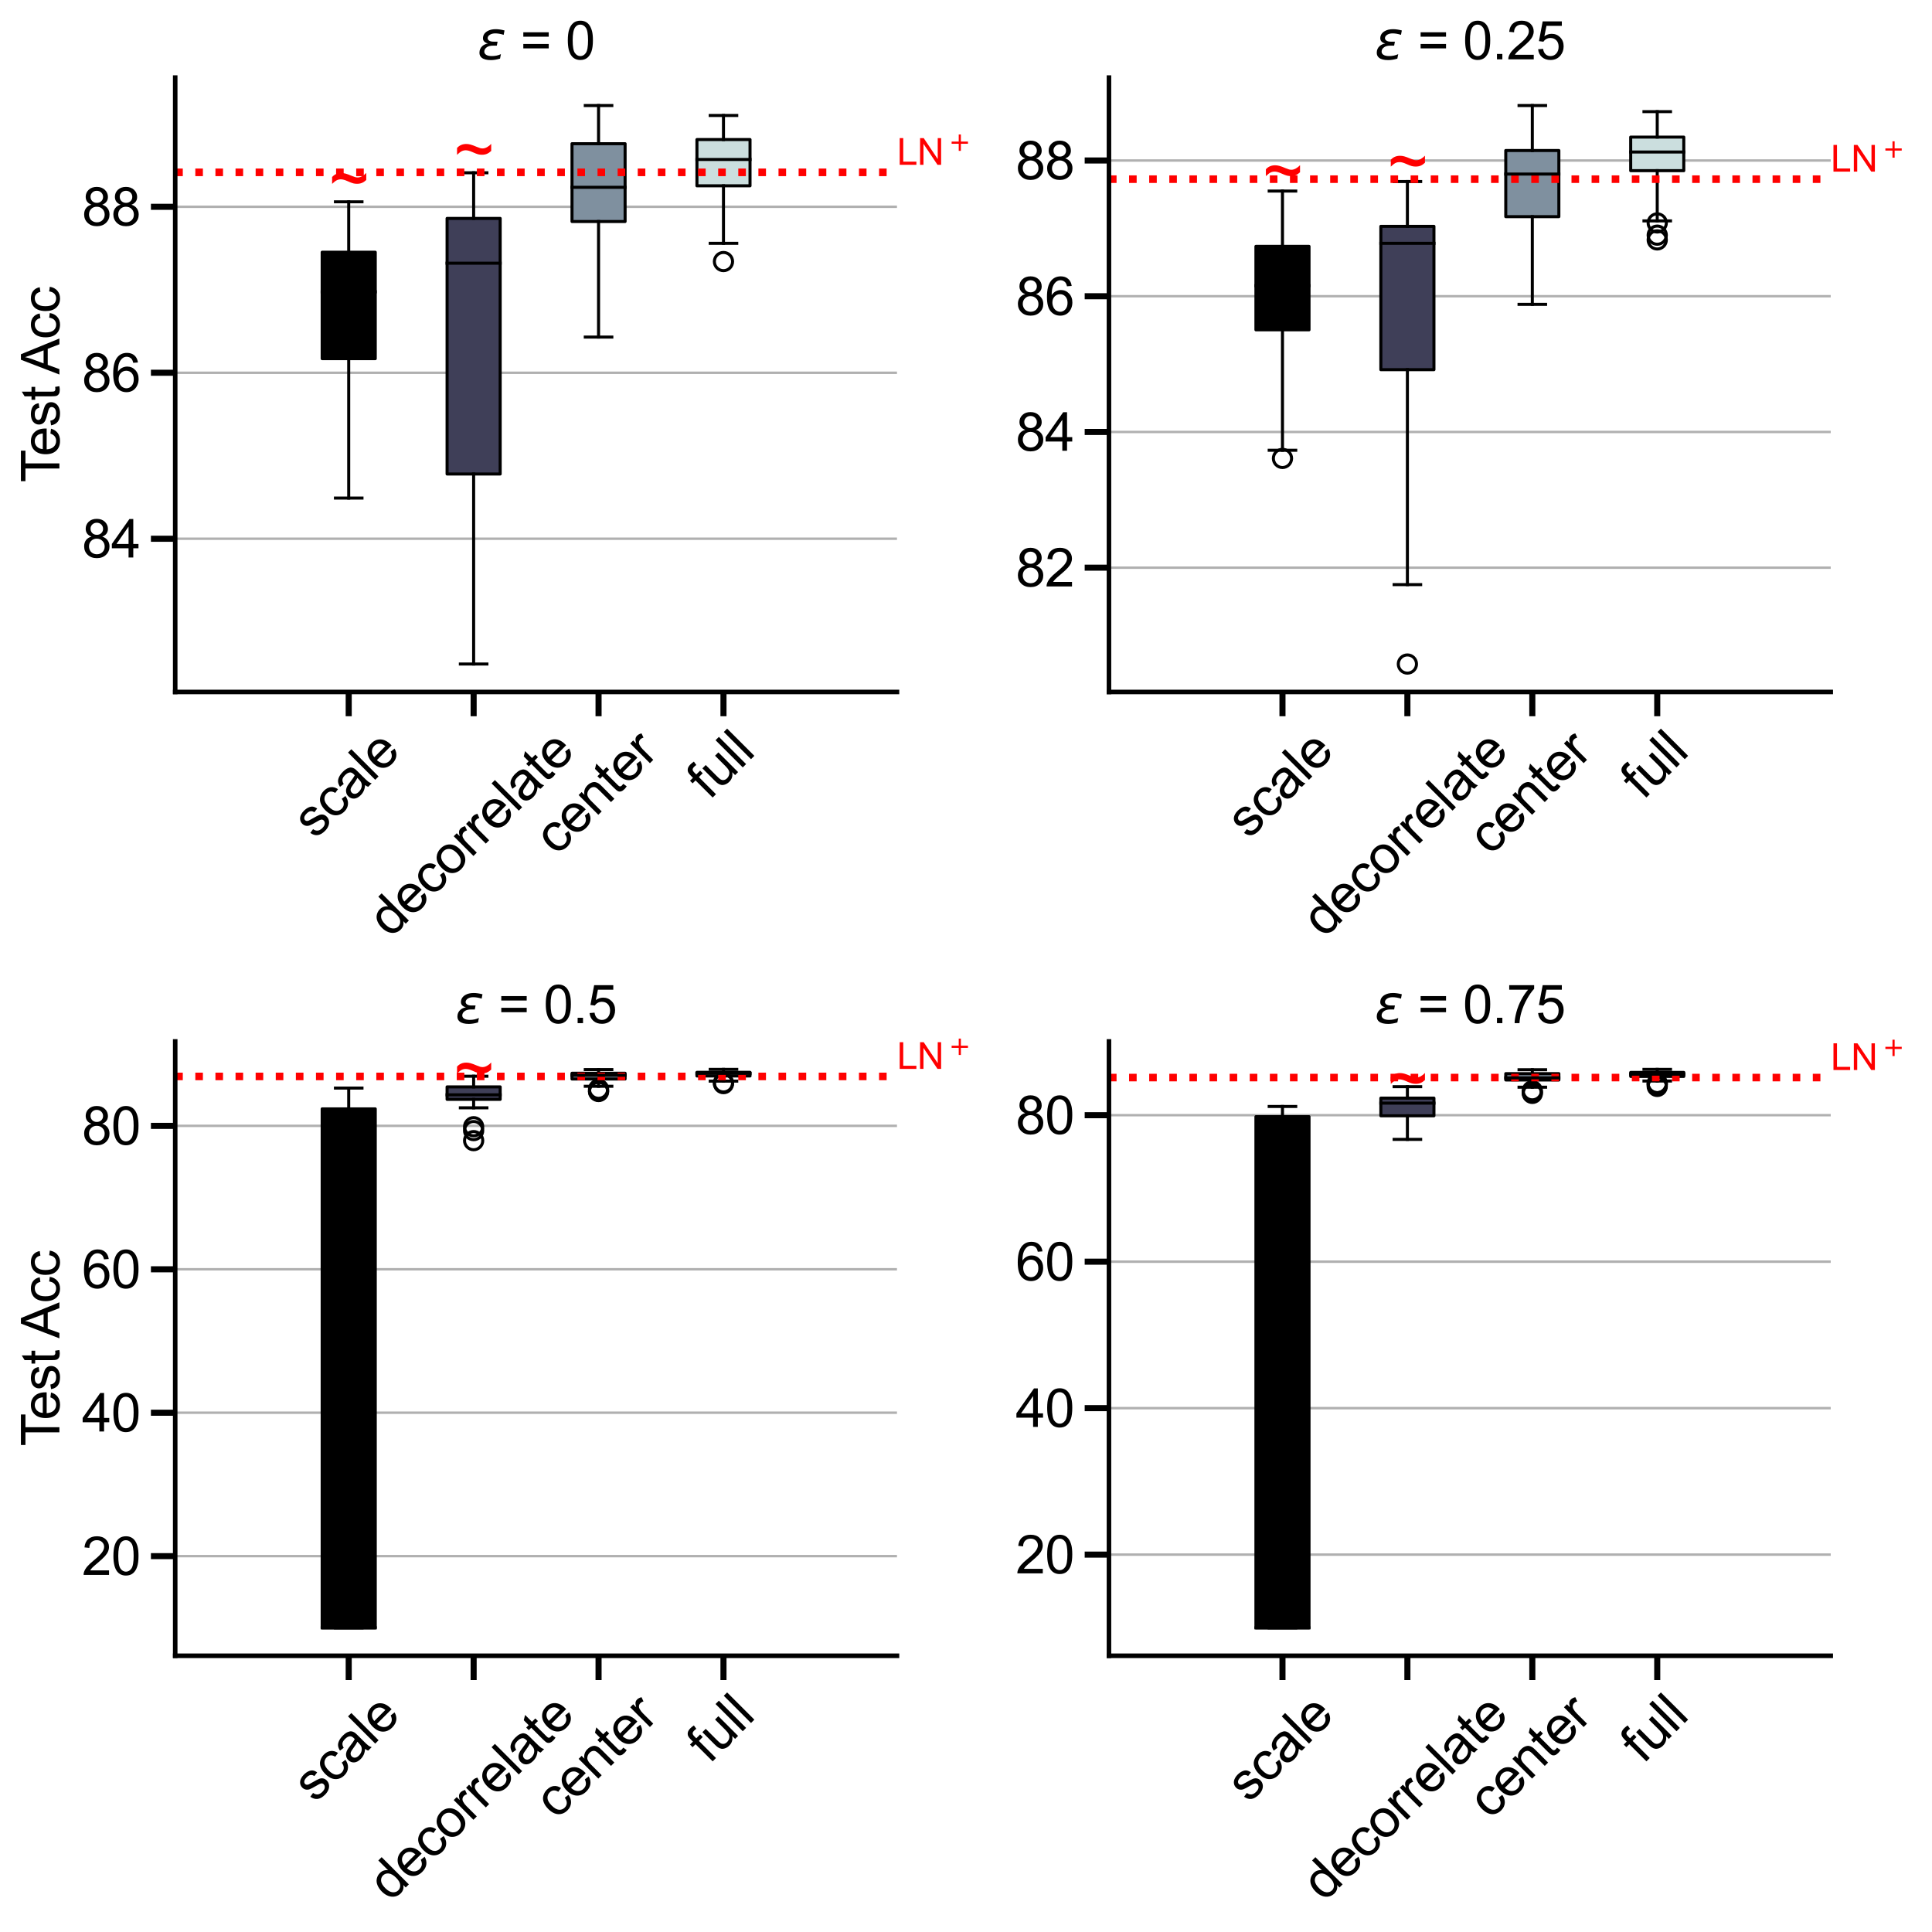 <?xml version="1.0" encoding="utf-8" standalone="no"?>
<!DOCTYPE svg PUBLIC "-//W3C//DTD SVG 1.1//EN"
  "http://www.w3.org/Graphics/SVG/1.1/DTD/svg11.dtd">
<svg xmlns:xlink="http://www.w3.org/1999/xlink" width="636.48pt" height="636.48pt" viewBox="0 0 636.48 636.48" xmlns="http://www.w3.org/2000/svg" version="1.1">
 <defs>
  <style type="text/css">*{stroke-linejoin: round; stroke-linecap: butt}</style>
 </defs>
 <g id="figure_1">
  <g id="patch_1">
   <path d="M 0 636.48 
L 636.48 636.48 
L 636.48 0 
L 0 0 
z
" style="fill: #ffffff"/>
  </g>
  <g id="axes_1">
   <g id="patch_2">
    <path d="M 57.722 227.961 
L 295.502 227.961 
L 295.502 25.569 
L 57.722 25.569 
z
" style="fill: #ffffff"/>
   </g>
   <g id="matplotlib.axis_1">
    <g id="xtick_1">
     <g id="line2d_1">
      <defs>
       <path id="m6ac6ba3470" d="M 0 0 
L 0 8 
" style="stroke: #000000; stroke-width: 2"/>
      </defs>
      <g>
       <use xlink:href="#m6ac6ba3470" x="114.88" y="227.961" style="stroke: #000000; stroke-width: 2"/>
      </g>
     </g>
     <g id="text_1">
      <!-- scale -->
      <g transform="translate(103.777 276.73)rotate(-45)scale(0.173 -0.173)">
       <defs>
        <path id="ArialMT-73" d="M 197 991 
L 753 1078 
Q 800 744 1014 566 
Q 1228 388 1613 388 
Q 2000 388 2187 545 
Q 2375 703 2375 916 
Q 2375 1106 2209 1216 
Q 2094 1291 1634 1406 
Q 1016 1563 777 1677 
Q 538 1791 414 1992 
Q 291 2194 291 2438 
Q 291 2659 392 2848 
Q 494 3038 669 3163 
Q 800 3259 1026 3326 
Q 1253 3394 1513 3394 
Q 1903 3394 2198 3281 
Q 2494 3169 2634 2976 
Q 2775 2784 2828 2463 
L 2278 2388 
Q 2241 2644 2061 2787 
Q 1881 2931 1553 2931 
Q 1166 2931 1000 2803 
Q 834 2675 834 2503 
Q 834 2394 903 2306 
Q 972 2216 1119 2156 
Q 1203 2125 1616 2013 
Q 2213 1853 2448 1751 
Q 2684 1650 2818 1456 
Q 2953 1263 2953 975 
Q 2953 694 2789 445 
Q 2625 197 2315 61 
Q 2006 -75 1616 -75 
Q 969 -75 630 194 
Q 291 463 197 991 
z
" transform="scale(0.016)"/>
        <path id="ArialMT-63" d="M 2588 1216 
L 3141 1144 
Q 3050 572 2676 248 
Q 2303 -75 1759 -75 
Q 1078 -75 664 370 
Q 250 816 250 1647 
Q 250 2184 428 2587 
Q 606 2991 970 3192 
Q 1334 3394 1763 3394 
Q 2303 3394 2647 3120 
Q 2991 2847 3088 2344 
L 2541 2259 
Q 2463 2594 2264 2762 
Q 2066 2931 1784 2931 
Q 1359 2931 1093 2626 
Q 828 2322 828 1663 
Q 828 994 1084 691 
Q 1341 388 1753 388 
Q 2084 388 2306 591 
Q 2528 794 2588 1216 
z
" transform="scale(0.016)"/>
        <path id="ArialMT-61" d="M 2588 409 
Q 2275 144 1986 34 
Q 1697 -75 1366 -75 
Q 819 -75 525 192 
Q 231 459 231 875 
Q 231 1119 342 1320 
Q 453 1522 633 1644 
Q 813 1766 1038 1828 
Q 1203 1872 1538 1913 
Q 2219 1994 2541 2106 
Q 2544 2222 2544 2253 
Q 2544 2597 2384 2738 
Q 2169 2928 1744 2928 
Q 1347 2928 1158 2789 
Q 969 2650 878 2297 
L 328 2372 
Q 403 2725 575 2942 
Q 747 3159 1072 3276 
Q 1397 3394 1825 3394 
Q 2250 3394 2515 3294 
Q 2781 3194 2906 3042 
Q 3031 2891 3081 2659 
Q 3109 2516 3109 2141 
L 3109 1391 
Q 3109 606 3145 398 
Q 3181 191 3288 0 
L 2700 0 
Q 2613 175 2588 409 
z
M 2541 1666 
Q 2234 1541 1622 1453 
Q 1275 1403 1131 1340 
Q 988 1278 909 1158 
Q 831 1038 831 891 
Q 831 666 1001 516 
Q 1172 366 1500 366 
Q 1825 366 2078 508 
Q 2331 650 2450 897 
Q 2541 1088 2541 1459 
L 2541 1666 
z
" transform="scale(0.016)"/>
        <path id="ArialMT-6c" d="M 409 0 
L 409 4581 
L 972 4581 
L 972 0 
L 409 0 
z
" transform="scale(0.016)"/>
        <path id="ArialMT-65" d="M 2694 1069 
L 3275 997 
Q 3138 488 2766 206 
Q 2394 -75 1816 -75 
Q 1088 -75 661 373 
Q 234 822 234 1631 
Q 234 2469 665 2931 
Q 1097 3394 1784 3394 
Q 2450 3394 2872 2941 
Q 3294 2488 3294 1666 
Q 3294 1616 3291 1516 
L 816 1516 
Q 847 969 1125 678 
Q 1403 388 1819 388 
Q 2128 388 2347 550 
Q 2566 713 2694 1069 
z
M 847 1978 
L 2700 1978 
Q 2663 2397 2488 2606 
Q 2219 2931 1791 2931 
Q 1403 2931 1139 2672 
Q 875 2413 847 1978 
z
" transform="scale(0.016)"/>
       </defs>
       <use xlink:href="#ArialMT-73"/>
       <use xlink:href="#ArialMT-63" x="50"/>
       <use xlink:href="#ArialMT-61" x="100"/>
       <use xlink:href="#ArialMT-6c" x="155.615"/>
       <use xlink:href="#ArialMT-65" x="177.832"/>
      </g>
     </g>
    </g>
    <g id="xtick_2">
     <g id="line2d_2">
      <g>
       <use xlink:href="#m6ac6ba3470" x="156.035" y="227.961" style="stroke: #000000; stroke-width: 2"/>
      </g>
     </g>
     <g id="text_2">
      <!-- decorrelate -->
      <g transform="translate(128.631 309.332)rotate(-45)scale(0.173 -0.173)">
       <defs>
        <path id="ArialMT-64" d="M 2575 0 
L 2575 419 
Q 2259 -75 1647 -75 
Q 1250 -75 917 144 
Q 584 363 401 755 
Q 219 1147 219 1656 
Q 219 2153 384 2558 
Q 550 2963 881 3178 
Q 1213 3394 1622 3394 
Q 1922 3394 2156 3267 
Q 2391 3141 2538 2938 
L 2538 4581 
L 3097 4581 
L 3097 0 
L 2575 0 
z
M 797 1656 
Q 797 1019 1065 703 
Q 1334 388 1700 388 
Q 2069 388 2326 689 
Q 2584 991 2584 1609 
Q 2584 2291 2321 2609 
Q 2059 2928 1675 2928 
Q 1300 2928 1048 2622 
Q 797 2316 797 1656 
z
" transform="scale(0.016)"/>
        <path id="ArialMT-6f" d="M 213 1659 
Q 213 2581 725 3025 
Q 1153 3394 1769 3394 
Q 2453 3394 2887 2945 
Q 3322 2497 3322 1706 
Q 3322 1066 3130 698 
Q 2938 331 2570 128 
Q 2203 -75 1769 -75 
Q 1072 -75 642 372 
Q 213 819 213 1659 
z
M 791 1659 
Q 791 1022 1069 705 
Q 1347 388 1769 388 
Q 2188 388 2466 706 
Q 2744 1025 2744 1678 
Q 2744 2294 2464 2611 
Q 2184 2928 1769 2928 
Q 1347 2928 1069 2612 
Q 791 2297 791 1659 
z
" transform="scale(0.016)"/>
        <path id="ArialMT-72" d="M 416 0 
L 416 3319 
L 922 3319 
L 922 2816 
Q 1116 3169 1280 3281 
Q 1444 3394 1641 3394 
Q 1925 3394 2219 3213 
L 2025 2691 
Q 1819 2813 1613 2813 
Q 1428 2813 1281 2702 
Q 1134 2591 1072 2394 
Q 978 2094 978 1738 
L 978 0 
L 416 0 
z
" transform="scale(0.016)"/>
        <path id="ArialMT-74" d="M 1650 503 
L 1731 6 
Q 1494 -44 1306 -44 
Q 1000 -44 831 53 
Q 663 150 594 308 
Q 525 466 525 972 
L 525 2881 
L 113 2881 
L 113 3319 
L 525 3319 
L 525 4141 
L 1084 4478 
L 1084 3319 
L 1650 3319 
L 1650 2881 
L 1084 2881 
L 1084 941 
Q 1084 700 1114 631 
Q 1144 563 1211 522 
Q 1278 481 1403 481 
Q 1497 481 1650 503 
z
" transform="scale(0.016)"/>
       </defs>
       <use xlink:href="#ArialMT-64"/>
       <use xlink:href="#ArialMT-65" x="55.615"/>
       <use xlink:href="#ArialMT-63" x="111.23"/>
       <use xlink:href="#ArialMT-6f" x="161.23"/>
       <use xlink:href="#ArialMT-72" x="216.846"/>
       <use xlink:href="#ArialMT-72" x="250.146"/>
       <use xlink:href="#ArialMT-65" x="283.447"/>
       <use xlink:href="#ArialMT-6c" x="339.062"/>
       <use xlink:href="#ArialMT-61" x="361.279"/>
       <use xlink:href="#ArialMT-74" x="416.895"/>
       <use xlink:href="#ArialMT-65" x="444.678"/>
      </g>
     </g>
    </g>
    <g id="xtick_3">
     <g id="line2d_3">
      <g>
       <use xlink:href="#m6ac6ba3470" x="197.189" y="227.961" style="stroke: #000000; stroke-width: 2"/>
      </g>
     </g>
     <g id="text_3">
      <!-- center -->
      <g transform="translate(183.369 282.164)rotate(-45)scale(0.173 -0.173)">
       <defs>
        <path id="ArialMT-6e" d="M 422 0 
L 422 3319 
L 928 3319 
L 928 2847 
Q 1294 3394 1984 3394 
Q 2284 3394 2536 3286 
Q 2788 3178 2913 3003 
Q 3038 2828 3088 2588 
Q 3119 2431 3119 2041 
L 3119 0 
L 2556 0 
L 2556 2019 
Q 2556 2363 2490 2533 
Q 2425 2703 2258 2804 
Q 2091 2906 1866 2906 
Q 1506 2906 1245 2678 
Q 984 2450 984 1813 
L 984 0 
L 422 0 
z
" transform="scale(0.016)"/>
       </defs>
       <use xlink:href="#ArialMT-63"/>
       <use xlink:href="#ArialMT-65" x="50"/>
       <use xlink:href="#ArialMT-6e" x="105.615"/>
       <use xlink:href="#ArialMT-74" x="161.23"/>
       <use xlink:href="#ArialMT-65" x="189.014"/>
       <use xlink:href="#ArialMT-72" x="244.629"/>
      </g>
     </g>
    </g>
    <g id="xtick_4">
     <g id="line2d_4">
      <g>
       <use xlink:href="#m6ac6ba3470" x="238.343" y="227.961" style="stroke: #000000; stroke-width: 2"/>
      </g>
     </g>
     <g id="text_4">
      <!-- full -->
      <g transform="translate(233.692 263.826)rotate(-45)scale(0.173 -0.173)">
       <defs>
        <path id="ArialMT-66" d="M 556 0 
L 556 2881 
L 59 2881 
L 59 3319 
L 556 3319 
L 556 3672 
Q 556 4006 616 4169 
Q 697 4388 901 4523 
Q 1106 4659 1475 4659 
Q 1713 4659 2000 4603 
L 1916 4113 
Q 1741 4144 1584 4144 
Q 1328 4144 1222 4034 
Q 1116 3925 1116 3625 
L 1116 3319 
L 1763 3319 
L 1763 2881 
L 1116 2881 
L 1116 0 
L 556 0 
z
" transform="scale(0.016)"/>
        <path id="ArialMT-75" d="M 2597 0 
L 2597 488 
Q 2209 -75 1544 -75 
Q 1250 -75 995 37 
Q 741 150 617 320 
Q 494 491 444 738 
Q 409 903 409 1263 
L 409 3319 
L 972 3319 
L 972 1478 
Q 972 1038 1006 884 
Q 1059 663 1231 536 
Q 1403 409 1656 409 
Q 1909 409 2131 539 
Q 2353 669 2445 892 
Q 2538 1116 2538 1541 
L 2538 3319 
L 3100 3319 
L 3100 0 
L 2597 0 
z
" transform="scale(0.016)"/>
       </defs>
       <use xlink:href="#ArialMT-66"/>
       <use xlink:href="#ArialMT-75" x="27.783"/>
       <use xlink:href="#ArialMT-6c" x="83.398"/>
       <use xlink:href="#ArialMT-6c" x="105.615"/>
      </g>
     </g>
    </g>
   </g>
   <g id="matplotlib.axis_2">
    <g id="ytick_1">
     <g id="line2d_5">
      <path d="M 57.722 177.479 
L 295.502 177.479 
" clip-path="url(#pf01fb8a1e9)" style="fill: none; stroke: #b0b0b0; stroke-width: 0.8; stroke-linecap: square"/>
     </g>
     <g id="line2d_6">
      <defs>
       <path id="m1559efdd4b" d="M 0 0 
L -8 0 
" style="stroke: #000000; stroke-width: 2"/>
      </defs>
      <g>
       <use xlink:href="#m1559efdd4b" x="57.722" y="177.479" style="stroke: #000000; stroke-width: 2"/>
      </g>
     </g>
     <g id="text_5">
      <!-- 84 -->
      <g transform="translate(27.003 183.663)scale(0.173 -0.173)">
       <defs>
        <path id="ArialMT-38" d="M 1131 2484 
Q 781 2613 612 2850 
Q 444 3088 444 3419 
Q 444 3919 803 4259 
Q 1163 4600 1759 4600 
Q 2359 4600 2725 4251 
Q 3091 3903 3091 3403 
Q 3091 3084 2923 2848 
Q 2756 2613 2416 2484 
Q 2838 2347 3058 2040 
Q 3278 1734 3278 1309 
Q 3278 722 2862 322 
Q 2447 -78 1769 -78 
Q 1091 -78 675 323 
Q 259 725 259 1325 
Q 259 1772 486 2073 
Q 713 2375 1131 2484 
z
M 1019 3438 
Q 1019 3113 1228 2906 
Q 1438 2700 1772 2700 
Q 2097 2700 2305 2904 
Q 2513 3109 2513 3406 
Q 2513 3716 2298 3927 
Q 2084 4138 1766 4138 
Q 1444 4138 1231 3931 
Q 1019 3725 1019 3438 
z
M 838 1322 
Q 838 1081 952 856 
Q 1066 631 1291 507 
Q 1516 384 1775 384 
Q 2178 384 2440 643 
Q 2703 903 2703 1303 
Q 2703 1709 2433 1975 
Q 2163 2241 1756 2241 
Q 1359 2241 1098 1978 
Q 838 1716 838 1322 
z
" transform="scale(0.016)"/>
        <path id="ArialMT-34" d="M 2069 0 
L 2069 1097 
L 81 1097 
L 81 1613 
L 2172 4581 
L 2631 4581 
L 2631 1613 
L 3250 1613 
L 3250 1097 
L 2631 1097 
L 2631 0 
L 2069 0 
z
M 2069 1613 
L 2069 3678 
L 634 1613 
L 2069 1613 
z
" transform="scale(0.016)"/>
       </defs>
       <use xlink:href="#ArialMT-38"/>
       <use xlink:href="#ArialMT-34" x="55.615"/>
      </g>
     </g>
    </g>
    <g id="ytick_2">
     <g id="line2d_7">
      <path d="M 57.722 122.801 
L 295.502 122.801 
" clip-path="url(#pf01fb8a1e9)" style="fill: none; stroke: #b0b0b0; stroke-width: 0.8; stroke-linecap: square"/>
     </g>
     <g id="line2d_8">
      <g>
       <use xlink:href="#m1559efdd4b" x="57.722" y="122.801" style="stroke: #000000; stroke-width: 2"/>
      </g>
     </g>
     <g id="text_6">
      <!-- 86 -->
      <g transform="translate(27.003 128.985)scale(0.173 -0.173)">
       <defs>
        <path id="ArialMT-36" d="M 3184 3459 
L 2625 3416 
Q 2550 3747 2413 3897 
Q 2184 4138 1850 4138 
Q 1581 4138 1378 3988 
Q 1113 3794 959 3422 
Q 806 3050 800 2363 
Q 1003 2672 1297 2822 
Q 1591 2972 1913 2972 
Q 2475 2972 2870 2558 
Q 3266 2144 3266 1488 
Q 3266 1056 3080 686 
Q 2894 316 2569 119 
Q 2244 -78 1831 -78 
Q 1128 -78 684 439 
Q 241 956 241 2144 
Q 241 3472 731 4075 
Q 1159 4600 1884 4600 
Q 2425 4600 2770 4297 
Q 3116 3994 3184 3459 
z
M 888 1484 
Q 888 1194 1011 928 
Q 1134 663 1356 523 
Q 1578 384 1822 384 
Q 2178 384 2434 671 
Q 2691 959 2691 1453 
Q 2691 1928 2437 2201 
Q 2184 2475 1800 2475 
Q 1419 2475 1153 2201 
Q 888 1928 888 1484 
z
" transform="scale(0.016)"/>
       </defs>
       <use xlink:href="#ArialMT-38"/>
       <use xlink:href="#ArialMT-36" x="55.615"/>
      </g>
     </g>
    </g>
    <g id="ytick_3">
     <g id="line2d_9">
      <path d="M 57.722 68.122 
L 295.502 68.122 
" clip-path="url(#pf01fb8a1e9)" style="fill: none; stroke: #b0b0b0; stroke-width: 0.8; stroke-linecap: square"/>
     </g>
     <g id="line2d_10">
      <g>
       <use xlink:href="#m1559efdd4b" x="57.722" y="68.122" style="stroke: #000000; stroke-width: 2"/>
      </g>
     </g>
     <g id="text_7">
      <!-- 88 -->
      <g transform="translate(27.003 74.307)scale(0.173 -0.173)">
       <use xlink:href="#ArialMT-38"/>
       <use xlink:href="#ArialMT-38" x="55.615"/>
      </g>
     </g>
    </g>
    <g id="text_8">
     <!-- Test Acc -->
     <g transform="translate(19.569 158.934)rotate(-90)scale(0.173 -0.173)">
      <defs>
       <path id="ArialMT-54" d="M 1659 0 
L 1659 4041 
L 150 4041 
L 150 4581 
L 3781 4581 
L 3781 4041 
L 2266 4041 
L 2266 0 
L 1659 0 
z
" transform="scale(0.016)"/>
       <path id="ArialMT-20" transform="scale(0.016)"/>
       <path id="ArialMT-41" d="M -9 0 
L 1750 4581 
L 2403 4581 
L 4278 0 
L 3588 0 
L 3053 1388 
L 1138 1388 
L 634 0 
L -9 0 
z
M 1313 1881 
L 2866 1881 
L 2388 3150 
Q 2169 3728 2063 4100 
Q 1975 3659 1816 3225 
L 1313 1881 
z
" transform="scale(0.016)"/>
      </defs>
      <use xlink:href="#ArialMT-54"/>
      <use xlink:href="#ArialMT-65" x="49.959"/>
      <use xlink:href="#ArialMT-73" x="105.574"/>
      <use xlink:href="#ArialMT-74" x="155.574"/>
      <use xlink:href="#ArialMT-20" x="183.357"/>
      <use xlink:href="#ArialMT-41" x="205.641"/>
      <use xlink:href="#ArialMT-63" x="272.34"/>
      <use xlink:href="#ArialMT-63" x="322.34"/>
     </g>
    </g>
   </g>
   <g id="patch_3">
    <path d="M 106.135 118.153 
L 123.626 118.153 
L 123.626 83.09 
L 106.135 83.09 
L 106.135 118.153 
z
" clip-path="url(#pf01fb8a1e9)" style="stroke: #000000; stroke-linejoin: miter"/>
   </g>
   <g id="line2d_11">
    <path d="M 114.88 118.153 
L 114.88 164.083 
" clip-path="url(#pf01fb8a1e9)" style="fill: none; stroke: #000000; stroke-linecap: square"/>
   </g>
   <g id="line2d_12">
    <path d="M 114.88 83.09 
L 114.88 66.482 
" clip-path="url(#pf01fb8a1e9)" style="fill: none; stroke: #000000; stroke-linecap: square"/>
   </g>
   <g id="line2d_13">
    <path d="M 110.508 164.083 
L 119.253 164.083 
" clip-path="url(#pf01fb8a1e9)" style="fill: none; stroke: #000000; stroke-linecap: square"/>
   </g>
   <g id="line2d_14">
    <path d="M 110.508 66.482 
L 119.253 66.482 
" clip-path="url(#pf01fb8a1e9)" style="fill: none; stroke: #000000; stroke-linecap: square"/>
   </g>
   <g id="line2d_15"/>
   <g id="patch_4">
    <path d="M 147.289 156.154 
L 164.78 156.154 
L 164.78 71.95 
L 147.289 71.95 
L 147.289 156.154 
z
" clip-path="url(#pf01fb8a1e9)" style="fill: #3f3f58; stroke: #000000; stroke-linejoin: miter"/>
   </g>
   <g id="line2d_16">
    <path d="M 156.035 156.154 
L 156.035 218.761 
" clip-path="url(#pf01fb8a1e9)" style="fill: none; stroke: #000000; stroke-linecap: square"/>
   </g>
   <g id="line2d_17">
    <path d="M 156.035 71.95 
L 156.035 56.913 
" clip-path="url(#pf01fb8a1e9)" style="fill: none; stroke: #000000; stroke-linecap: square"/>
   </g>
   <g id="line2d_18">
    <path d="M 151.662 218.761 
L 160.407 218.761 
" clip-path="url(#pf01fb8a1e9)" style="fill: none; stroke: #000000; stroke-linecap: square"/>
   </g>
   <g id="line2d_19">
    <path d="M 151.662 56.913 
L 160.407 56.913 
" clip-path="url(#pf01fb8a1e9)" style="fill: none; stroke: #000000; stroke-linecap: square"/>
   </g>
   <g id="line2d_20"/>
   <g id="patch_5">
    <path d="M 188.443 72.975 
L 205.934 72.975 
L 205.934 47.344 
L 188.443 47.344 
L 188.443 72.975 
z
" clip-path="url(#pf01fb8a1e9)" style="fill: #7f909f; stroke: #000000; stroke-linejoin: miter"/>
   </g>
   <g id="line2d_21">
    <path d="M 197.189 72.975 
L 197.189 111.045 
" clip-path="url(#pf01fb8a1e9)" style="fill: none; stroke: #000000; stroke-linecap: square"/>
   </g>
   <g id="line2d_22">
    <path d="M 197.189 47.344 
L 197.189 34.768 
" clip-path="url(#pf01fb8a1e9)" style="fill: none; stroke: #000000; stroke-linecap: square"/>
   </g>
   <g id="line2d_23">
    <path d="M 192.816 111.045 
L 201.561 111.045 
" clip-path="url(#pf01fb8a1e9)" style="fill: none; stroke: #000000; stroke-linecap: square"/>
   </g>
   <g id="line2d_24">
    <path d="M 192.816 34.768 
L 201.561 34.768 
" clip-path="url(#pf01fb8a1e9)" style="fill: none; stroke: #000000; stroke-linecap: square"/>
   </g>
   <g id="line2d_25"/>
   <g id="patch_6">
    <path d="M 229.598 61.219 
L 247.088 61.219 
L 247.088 45.977 
L 229.598 45.977 
L 229.598 61.219 
z
" clip-path="url(#pf01fb8a1e9)" style="fill: #cbdede; stroke: #000000; stroke-linejoin: miter"/>
   </g>
   <g id="line2d_26">
    <path d="M 238.343 61.219 
L 238.343 80.151 
" clip-path="url(#pf01fb8a1e9)" style="fill: none; stroke: #000000; stroke-linecap: square"/>
   </g>
   <g id="line2d_27">
    <path d="M 238.343 45.977 
L 238.343 38.049 
" clip-path="url(#pf01fb8a1e9)" style="fill: none; stroke: #000000; stroke-linecap: square"/>
   </g>
   <g id="line2d_28">
    <path d="M 233.97 80.151 
L 242.716 80.151 
" clip-path="url(#pf01fb8a1e9)" style="fill: none; stroke: #000000; stroke-linecap: square"/>
   </g>
   <g id="line2d_29">
    <path d="M 233.97 38.049 
L 242.716 38.049 
" clip-path="url(#pf01fb8a1e9)" style="fill: none; stroke: #000000; stroke-linecap: square"/>
   </g>
   <g id="line2d_30">
    <defs>
     <path id="ma14c6fd349" d="M 0 3 
C 0.796 3 1.559 2.684 2.121 2.121 
C 2.684 1.559 3 0.796 3 0 
C 3 -0.796 2.684 -1.559 2.121 -2.121 
C 1.559 -2.684 0.796 -3 0 -3 
C -0.796 -3 -1.559 -2.684 -2.121 -2.121 
C -2.684 -1.559 -3 -0.796 -3 0 
C -3 0.796 -2.684 1.559 -2.121 2.121 
C -1.559 2.684 -0.796 3 0 3 
z
" style="stroke: #000000"/>
    </defs>
    <g clip-path="url(#pf01fb8a1e9)">
     <use xlink:href="#ma14c6fd349" x="238.343" y="86.166" style="fill-opacity: 0; stroke: #000000"/>
    </g>
   </g>
   <g id="line2d_31">
    <path d="M 57.722 56.776 
L 295.502 56.776 
" clip-path="url(#pf01fb8a1e9)" style="fill: none; stroke-dasharray: 2.5,4.125; stroke-dashoffset: 0; stroke: #ff0000; stroke-width: 2.5"/>
   </g>
   <g id="line2d_32">
    <path d="M 106.135 96.145 
L 123.626 96.145 
" clip-path="url(#pf01fb8a1e9)" style="fill: none; stroke: #000000; stroke-linecap: square"/>
   </g>
   <g id="line2d_33">
    <path d="M 147.289 86.713 
L 164.78 86.713 
" clip-path="url(#pf01fb8a1e9)" style="fill: none; stroke: #000000; stroke-linecap: square"/>
   </g>
   <g id="line2d_34">
    <path d="M 188.443 61.697 
L 205.934 61.697 
" clip-path="url(#pf01fb8a1e9)" style="fill: none; stroke: #000000; stroke-linecap: square"/>
   </g>
   <g id="line2d_35">
    <path d="M 229.598 52.539 
L 247.088 52.539 
" clip-path="url(#pf01fb8a1e9)" style="fill: none; stroke: #000000; stroke-linecap: square"/>
   </g>
   <g id="patch_7">
    <path d="M 57.722 227.961 
L 57.722 25.569 
" style="fill: none; stroke: #000000; stroke-width: 1.5; stroke-linejoin: miter; stroke-linecap: square"/>
   </g>
   <g id="patch_8">
    <path d="M 57.722 227.961 
L 295.502 227.961 
" style="fill: none; stroke: #000000; stroke-width: 1.5; stroke-linejoin: miter; stroke-linecap: square"/>
   </g>
   <g id="text_9">
    <!-- ~ -->
    <g style="fill: #ff0000" transform="translate(108.456 66.701)scale(0.22 -0.22)">
     <defs>
      <path id="ArialMT-7e" d="M 272 1741 
L 272 2381 
Q 603 2756 1141 2756 
Q 1328 2756 1534 2701 
Q 1741 2647 2122 2484 
Q 2338 2394 2445 2366 
Q 2553 2338 2663 2338 
Q 2866 2338 3083 2459 
Q 3300 2581 3469 2766 
L 3469 2103 
Q 3269 1916 3064 1831 
Q 2859 1747 2603 1747 
Q 2416 1747 2245 1790 
Q 2075 1834 1704 2000 
Q 1334 2166 1088 2166 
Q 888 2166 711 2080 
Q 534 1994 272 1741 
z
" transform="scale(0.016)"/>
     </defs>
     <use xlink:href="#ArialMT-7e"/>
    </g>
   </g>
   <g id="text_10">
    <!-- ~ -->
    <g style="fill: #ff0000" transform="translate(149.61 57.133)scale(0.22 -0.22)">
     <use xlink:href="#ArialMT-7e"/>
    </g>
   </g>
   <g id="text_11">
    <!-- LN$^+$ -->
    <g style="fill: #ff0000" transform="translate(295.502 54.391)scale(0.12 -0.12)">
     <defs>
      <path id="ArialMT-4c" d="M 469 0 
L 469 4581 
L 1075 4581 
L 1075 541 
L 3331 541 
L 3331 0 
L 469 0 
z
" transform="scale(0.016)"/>
      <path id="ArialMT-4e" d="M 488 0 
L 488 4581 
L 1109 4581 
L 3516 984 
L 3516 4581 
L 4097 4581 
L 4097 0 
L 3475 0 
L 1069 3600 
L 1069 0 
L 488 0 
z
" transform="scale(0.016)"/>
      <path id="DejaVuSans-2b" d="M 2944 4013 
L 2944 2272 
L 4684 2272 
L 4684 1741 
L 2944 1741 
L 2944 0 
L 2419 0 
L 2419 1741 
L 678 1741 
L 678 2272 
L 2419 2272 
L 2419 4013 
L 2944 4013 
z
" transform="scale(0.016)"/>
     </defs>
     <use xlink:href="#ArialMT-4c" transform="translate(0 0.827)"/>
     <use xlink:href="#ArialMT-4e" transform="translate(55.615 0.827)"/>
     <use xlink:href="#DejaVuSans-2b" transform="translate(142.427 39.108)scale(0.7)"/>
    </g>
   </g>
   <g id="text_12">
    <!-- $\epsilon$ = 0 -->
    <g transform="translate(157.258 19.569)scale(0.173 -0.173)">
     <defs>
      <path id="DejaVuSans-Oblique-3b5" d="M 1263 1888 
Q 925 1963 778 2166 
Q 669 2309 669 2503 
Q 669 3034 1175 3344 
Q 1575 3588 2188 3588 
Q 2425 3588 2684 3550 
Q 2944 3513 3234 3438 
L 3134 2916 
Q 2847 3006 2606 3047 
Q 2359 3088 2138 3088 
Q 1766 3088 1522 2944 
Q 1228 2772 1228 2522 
Q 1228 2356 1381 2241 
Q 1563 2103 1925 2103 
L 2409 2103 
L 2319 1628 
L 1856 1628 
Q 1425 1628 1172 1469 
Q 828 1253 828 916 
Q 828 703 1013 563 
Q 1244 388 1716 388 
Q 2006 388 2284 444 
Q 2563 503 2806 619 
L 2700 84 
Q 2403 -3 2131 -47 
Q 1859 -91 1609 -91 
Q 866 -91 516 194 
Q 250 413 250 781 
Q 250 1278 600 1584 
Q 859 1813 1263 1888 
z
" transform="scale(0.016)"/>
      <path id="ArialMT-3d" d="M 3381 2694 
L 356 2694 
L 356 3219 
L 3381 3219 
L 3381 2694 
z
M 3381 1303 
L 356 1303 
L 356 1828 
L 3381 1828 
L 3381 1303 
z
" transform="scale(0.016)"/>
      <path id="ArialMT-30" d="M 266 2259 
Q 266 3072 433 3567 
Q 600 4063 929 4331 
Q 1259 4600 1759 4600 
Q 2128 4600 2406 4451 
Q 2684 4303 2865 4023 
Q 3047 3744 3150 3342 
Q 3253 2941 3253 2259 
Q 3253 1453 3087 958 
Q 2922 463 2592 192 
Q 2263 -78 1759 -78 
Q 1097 -78 719 397 
Q 266 969 266 2259 
z
M 844 2259 
Q 844 1131 1108 757 
Q 1372 384 1759 384 
Q 2147 384 2411 759 
Q 2675 1134 2675 2259 
Q 2675 3391 2411 3762 
Q 2147 4134 1753 4134 
Q 1366 4134 1134 3806 
Q 844 3388 844 2259 
z
" transform="scale(0.016)"/>
     </defs>
     <use xlink:href="#DejaVuSans-Oblique-3b5" transform="translate(0 0.125)"/>
     <use xlink:href="#ArialMT-20" transform="translate(54.053 0.125)"/>
     <use xlink:href="#ArialMT-3d" transform="translate(81.836 0.125)"/>
     <use xlink:href="#ArialMT-20" transform="translate(140.234 0.125)"/>
     <use xlink:href="#ArialMT-30" transform="translate(168.018 0.125)"/>
    </g>
   </g>
  </g>
  <g id="axes_2">
   <g id="patch_9">
    <path d="M 365.34 227.961 
L 603.12 227.961 
L 603.12 25.569 
L 365.34 25.569 
z
" style="fill: #ffffff"/>
   </g>
   <g id="matplotlib.axis_3">
    <g id="xtick_5">
     <g id="line2d_36">
      <g>
       <use xlink:href="#m6ac6ba3470" x="422.499" y="227.961" style="stroke: #000000; stroke-width: 2"/>
      </g>
     </g>
     <g id="text_13">
      <!-- scale -->
      <g transform="translate(411.396 276.73)rotate(-45)scale(0.173 -0.173)">
       <use xlink:href="#ArialMT-73"/>
       <use xlink:href="#ArialMT-63" x="50"/>
       <use xlink:href="#ArialMT-61" x="100"/>
       <use xlink:href="#ArialMT-6c" x="155.615"/>
       <use xlink:href="#ArialMT-65" x="177.832"/>
      </g>
     </g>
    </g>
    <g id="xtick_6">
     <g id="line2d_37">
      <g>
       <use xlink:href="#m6ac6ba3470" x="463.653" y="227.961" style="stroke: #000000; stroke-width: 2"/>
      </g>
     </g>
     <g id="text_14">
      <!-- decorrelate -->
      <g transform="translate(436.249 309.332)rotate(-45)scale(0.173 -0.173)">
       <use xlink:href="#ArialMT-64"/>
       <use xlink:href="#ArialMT-65" x="55.615"/>
       <use xlink:href="#ArialMT-63" x="111.23"/>
       <use xlink:href="#ArialMT-6f" x="161.23"/>
       <use xlink:href="#ArialMT-72" x="216.846"/>
       <use xlink:href="#ArialMT-72" x="250.146"/>
       <use xlink:href="#ArialMT-65" x="283.447"/>
       <use xlink:href="#ArialMT-6c" x="339.062"/>
       <use xlink:href="#ArialMT-61" x="361.279"/>
       <use xlink:href="#ArialMT-74" x="416.895"/>
       <use xlink:href="#ArialMT-65" x="444.678"/>
      </g>
     </g>
    </g>
    <g id="xtick_7">
     <g id="line2d_38">
      <g>
       <use xlink:href="#m6ac6ba3470" x="504.807" y="227.961" style="stroke: #000000; stroke-width: 2"/>
      </g>
     </g>
     <g id="text_15">
      <!-- center -->
      <g transform="translate(490.988 282.164)rotate(-45)scale(0.173 -0.173)">
       <use xlink:href="#ArialMT-63"/>
       <use xlink:href="#ArialMT-65" x="50"/>
       <use xlink:href="#ArialMT-6e" x="105.615"/>
       <use xlink:href="#ArialMT-74" x="161.23"/>
       <use xlink:href="#ArialMT-65" x="189.014"/>
       <use xlink:href="#ArialMT-72" x="244.629"/>
      </g>
     </g>
    </g>
    <g id="xtick_8">
     <g id="line2d_39">
      <g>
       <use xlink:href="#m6ac6ba3470" x="545.961" y="227.961" style="stroke: #000000; stroke-width: 2"/>
      </g>
     </g>
     <g id="text_16">
      <!-- full -->
      <g transform="translate(541.311 263.826)rotate(-45)scale(0.173 -0.173)">
       <use xlink:href="#ArialMT-66"/>
       <use xlink:href="#ArialMT-75" x="27.783"/>
       <use xlink:href="#ArialMT-6c" x="83.398"/>
       <use xlink:href="#ArialMT-6c" x="105.615"/>
      </g>
     </g>
    </g>
   </g>
   <g id="matplotlib.axis_4">
    <g id="ytick_4">
     <g id="line2d_40">
      <path d="M 365.34 187.015 
L 603.12 187.015 
" clip-path="url(#p2e374e25c0)" style="fill: none; stroke: #b0b0b0; stroke-width: 0.8; stroke-linecap: square"/>
     </g>
     <g id="line2d_41">
      <g>
       <use xlink:href="#m1559efdd4b" x="365.34" y="187.015" style="stroke: #000000; stroke-width: 2"/>
      </g>
     </g>
     <g id="text_17">
      <!-- 82 -->
      <g transform="translate(334.622 193.2)scale(0.173 -0.173)">
       <defs>
        <path id="ArialMT-32" d="M 3222 541 
L 3222 0 
L 194 0 
Q 188 203 259 391 
Q 375 700 629 1000 
Q 884 1300 1366 1694 
Q 2113 2306 2375 2664 
Q 2638 3022 2638 3341 
Q 2638 3675 2398 3904 
Q 2159 4134 1775 4134 
Q 1369 4134 1125 3890 
Q 881 3647 878 3216 
L 300 3275 
Q 359 3922 746 4261 
Q 1134 4600 1788 4600 
Q 2447 4600 2831 4234 
Q 3216 3869 3216 3328 
Q 3216 3053 3103 2787 
Q 2991 2522 2730 2228 
Q 2469 1934 1863 1422 
Q 1356 997 1212 845 
Q 1069 694 975 541 
L 3222 541 
z
" transform="scale(0.016)"/>
       </defs>
       <use xlink:href="#ArialMT-38"/>
       <use xlink:href="#ArialMT-32" x="55.615"/>
      </g>
     </g>
    </g>
    <g id="ytick_5">
     <g id="line2d_42">
      <path d="M 365.34 142.303 
L 603.12 142.303 
" clip-path="url(#p2e374e25c0)" style="fill: none; stroke: #b0b0b0; stroke-width: 0.8; stroke-linecap: square"/>
     </g>
     <g id="line2d_43">
      <g>
       <use xlink:href="#m1559efdd4b" x="365.34" y="142.303" style="stroke: #000000; stroke-width: 2"/>
      </g>
     </g>
     <g id="text_18">
      <!-- 84 -->
      <g transform="translate(334.622 148.487)scale(0.173 -0.173)">
       <use xlink:href="#ArialMT-38"/>
       <use xlink:href="#ArialMT-34" x="55.615"/>
      </g>
     </g>
    </g>
    <g id="ytick_6">
     <g id="line2d_44">
      <path d="M 365.34 97.59 
L 603.12 97.59 
" clip-path="url(#p2e374e25c0)" style="fill: none; stroke: #b0b0b0; stroke-width: 0.8; stroke-linecap: square"/>
     </g>
     <g id="line2d_45">
      <g>
       <use xlink:href="#m1559efdd4b" x="365.34" y="97.59" style="stroke: #000000; stroke-width: 2"/>
      </g>
     </g>
     <g id="text_19">
      <!-- 86 -->
      <g transform="translate(334.622 103.774)scale(0.173 -0.173)">
       <use xlink:href="#ArialMT-38"/>
       <use xlink:href="#ArialMT-36" x="55.615"/>
      </g>
     </g>
    </g>
    <g id="ytick_7">
     <g id="line2d_46">
      <path d="M 365.34 52.877 
L 603.12 52.877 
" clip-path="url(#p2e374e25c0)" style="fill: none; stroke: #b0b0b0; stroke-width: 0.8; stroke-linecap: square"/>
     </g>
     <g id="line2d_47">
      <g>
       <use xlink:href="#m1559efdd4b" x="365.34" y="52.877" style="stroke: #000000; stroke-width: 2"/>
      </g>
     </g>
     <g id="text_20">
      <!-- 88 -->
      <g transform="translate(334.622 59.061)scale(0.173 -0.173)">
       <use xlink:href="#ArialMT-38"/>
       <use xlink:href="#ArialMT-38" x="55.615"/>
      </g>
     </g>
    </g>
   </g>
   <g id="patch_10">
    <path d="M 413.753 108.656 
L 431.244 108.656 
L 431.244 81.158 
L 413.753 81.158 
L 413.753 108.656 
z
" clip-path="url(#p2e374e25c0)" style="stroke: #000000; stroke-linejoin: miter"/>
   </g>
   <g id="line2d_48">
    <path d="M 422.499 108.656 
L 422.499 148.339 
" clip-path="url(#p2e374e25c0)" style="fill: none; stroke: #000000; stroke-linecap: square"/>
   </g>
   <g id="line2d_49">
    <path d="M 422.499 81.158 
L 422.499 62.937 
" clip-path="url(#p2e374e25c0)" style="fill: none; stroke: #000000; stroke-linecap: square"/>
   </g>
   <g id="line2d_50">
    <path d="M 418.126 148.339 
L 426.871 148.339 
" clip-path="url(#p2e374e25c0)" style="fill: none; stroke: #000000; stroke-linecap: square"/>
   </g>
   <g id="line2d_51">
    <path d="M 418.126 62.937 
L 426.871 62.937 
" clip-path="url(#p2e374e25c0)" style="fill: none; stroke: #000000; stroke-linecap: square"/>
   </g>
   <g id="line2d_52">
    <g clip-path="url(#p2e374e25c0)">
     <use xlink:href="#ma14c6fd349" x="422.499" y="151.021" style="fill-opacity: 0; stroke: #000000"/>
    </g>
   </g>
   <g id="patch_11">
    <path d="M 454.908 121.791 
L 472.398 121.791 
L 472.398 74.563 
L 454.908 74.563 
L 454.908 121.791 
z
" clip-path="url(#p2e374e25c0)" style="fill: #3f3f58; stroke: #000000; stroke-linejoin: miter"/>
   </g>
   <g id="line2d_53">
    <path d="M 463.653 121.791 
L 463.653 192.604 
" clip-path="url(#p2e374e25c0)" style="fill: none; stroke: #000000; stroke-linecap: square"/>
   </g>
   <g id="line2d_54">
    <path d="M 463.653 74.563 
L 463.653 59.807 
" clip-path="url(#p2e374e25c0)" style="fill: none; stroke: #000000; stroke-linecap: square"/>
   </g>
   <g id="line2d_55">
    <path d="M 459.28 192.604 
L 468.026 192.604 
" clip-path="url(#p2e374e25c0)" style="fill: none; stroke: #000000; stroke-linecap: square"/>
   </g>
   <g id="line2d_56">
    <path d="M 459.28 59.807 
L 468.026 59.807 
" clip-path="url(#p2e374e25c0)" style="fill: none; stroke: #000000; stroke-linecap: square"/>
   </g>
   <g id="line2d_57">
    <g clip-path="url(#p2e374e25c0)">
     <use xlink:href="#ma14c6fd349" x="463.653" y="218.761" style="fill-opacity: 0; stroke: #000000"/>
    </g>
   </g>
   <g id="patch_12">
    <path d="M 496.062 71.377 
L 513.552 71.377 
L 513.552 49.579 
L 496.062 49.579 
L 496.062 71.377 
z
" clip-path="url(#p2e374e25c0)" style="fill: #7f909f; stroke: #000000; stroke-linejoin: miter"/>
   </g>
   <g id="line2d_58">
    <path d="M 504.807 71.377 
L 504.807 100.273 
" clip-path="url(#p2e374e25c0)" style="fill: none; stroke: #000000; stroke-linecap: square"/>
   </g>
   <g id="line2d_59">
    <path d="M 504.807 49.579 
L 504.807 34.768 
" clip-path="url(#p2e374e25c0)" style="fill: none; stroke: #000000; stroke-linecap: square"/>
   </g>
   <g id="line2d_60">
    <path d="M 500.435 100.273 
L 509.18 100.273 
" clip-path="url(#p2e374e25c0)" style="fill: none; stroke: #000000; stroke-linecap: square"/>
   </g>
   <g id="line2d_61">
    <path d="M 500.435 34.768 
L 509.18 34.768 
" clip-path="url(#p2e374e25c0)" style="fill: none; stroke: #000000; stroke-linecap: square"/>
   </g>
   <g id="line2d_62"/>
   <g id="patch_13">
    <path d="M 537.216 56.23 
L 554.707 56.23 
L 554.707 45.164 
L 537.216 45.164 
L 537.216 56.23 
z
" clip-path="url(#p2e374e25c0)" style="fill: #cbdede; stroke: #000000; stroke-linejoin: miter"/>
   </g>
   <g id="line2d_63">
    <path d="M 545.961 56.23 
L 545.961 72.774 
" clip-path="url(#p2e374e25c0)" style="fill: none; stroke: #000000; stroke-linecap: square"/>
   </g>
   <g id="line2d_64">
    <path d="M 545.961 45.164 
L 545.961 36.78 
" clip-path="url(#p2e374e25c0)" style="fill: none; stroke: #000000; stroke-linecap: square"/>
   </g>
   <g id="line2d_65">
    <path d="M 541.589 72.774 
L 550.334 72.774 
" clip-path="url(#p2e374e25c0)" style="fill: none; stroke: #000000; stroke-linecap: square"/>
   </g>
   <g id="line2d_66">
    <path d="M 541.589 36.78 
L 550.334 36.78 
" clip-path="url(#p2e374e25c0)" style="fill: none; stroke: #000000; stroke-linecap: square"/>
   </g>
   <g id="line2d_67">
    <g clip-path="url(#p2e374e25c0)">
     <use xlink:href="#ma14c6fd349" x="545.961" y="73.445" style="fill-opacity: 0; stroke: #000000"/>
     <use xlink:href="#ma14c6fd349" x="545.961" y="77.469" style="fill-opacity: 0; stroke: #000000"/>
     <use xlink:href="#ma14c6fd349" x="545.961" y="79.034" style="fill-opacity: 0; stroke: #000000"/>
    </g>
   </g>
   <g id="line2d_68">
    <path d="M 365.34 59.025 
L 603.12 59.025 
" clip-path="url(#p2e374e25c0)" style="fill: none; stroke-dasharray: 2.5,4.125; stroke-dashoffset: 0; stroke: #ff0000; stroke-width: 2.5"/>
   </g>
   <g id="line2d_69">
    <path d="M 413.753 94.125 
L 431.244 94.125 
" clip-path="url(#p2e374e25c0)" style="fill: none; stroke: #000000; stroke-linecap: square"/>
   </g>
   <g id="line2d_70">
    <path d="M 454.908 80.152 
L 472.398 80.152 
" clip-path="url(#p2e374e25c0)" style="fill: none; stroke: #000000; stroke-linecap: square"/>
   </g>
   <g id="line2d_71">
    <path d="M 496.062 57.348 
L 513.552 57.348 
" clip-path="url(#p2e374e25c0)" style="fill: none; stroke: #000000; stroke-linecap: square"/>
   </g>
   <g id="line2d_72">
    <path d="M 537.216 50.082 
L 554.707 50.082 
" clip-path="url(#p2e374e25c0)" style="fill: none; stroke: #000000; stroke-linecap: square"/>
   </g>
   <g id="patch_14">
    <path d="M 365.34 227.961 
L 365.34 25.569 
" style="fill: none; stroke: #000000; stroke-width: 1.5; stroke-linejoin: miter; stroke-linecap: square"/>
   </g>
   <g id="patch_15">
    <path d="M 365.34 227.961 
L 603.12 227.961 
" style="fill: none; stroke: #000000; stroke-width: 1.5; stroke-linejoin: miter; stroke-linecap: square"/>
   </g>
   <g id="text_21">
    <!-- ~ -->
    <g style="fill: #ff0000" transform="translate(416.074 64.153)scale(0.22 -0.22)">
     <use xlink:href="#ArialMT-7e"/>
    </g>
   </g>
   <g id="text_22">
    <!-- ~ -->
    <g style="fill: #ff0000" transform="translate(457.228 61.024)scale(0.22 -0.22)">
     <use xlink:href="#ArialMT-7e"/>
    </g>
   </g>
   <g id="text_23">
    <!-- LN$^+$ -->
    <g style="fill: #ff0000" transform="translate(603.12 56.64)scale(0.12 -0.12)">
     <use xlink:href="#ArialMT-4c" transform="translate(0 0.827)"/>
     <use xlink:href="#ArialMT-4e" transform="translate(55.615 0.827)"/>
     <use xlink:href="#DejaVuSans-2b" transform="translate(142.427 39.108)scale(0.7)"/>
    </g>
   </g>
   <g id="text_24">
    <!-- $\epsilon$ = 0.25 -->
    <g transform="translate(452.867 19.569)scale(0.173 -0.173)">
     <defs>
      <path id="ArialMT-2e" d="M 581 0 
L 581 641 
L 1222 641 
L 1222 0 
L 581 0 
z
" transform="scale(0.016)"/>
      <path id="ArialMT-35" d="M 266 1200 
L 856 1250 
Q 922 819 1161 601 
Q 1400 384 1738 384 
Q 2144 384 2425 690 
Q 2706 997 2706 1503 
Q 2706 1984 2436 2262 
Q 2166 2541 1728 2541 
Q 1456 2541 1237 2417 
Q 1019 2294 894 2097 
L 366 2166 
L 809 4519 
L 3088 4519 
L 3088 3981 
L 1259 3981 
L 1013 2750 
Q 1425 3038 1878 3038 
Q 2478 3038 2890 2622 
Q 3303 2206 3303 1553 
Q 3303 931 2941 478 
Q 2500 -78 1738 -78 
Q 1113 -78 717 272 
Q 322 622 266 1200 
z
" transform="scale(0.016)"/>
     </defs>
     <use xlink:href="#DejaVuSans-Oblique-3b5" transform="translate(0 0.125)"/>
     <use xlink:href="#ArialMT-20" transform="translate(54.053 0.125)"/>
     <use xlink:href="#ArialMT-3d" transform="translate(81.836 0.125)"/>
     <use xlink:href="#ArialMT-20" transform="translate(140.234 0.125)"/>
     <use xlink:href="#ArialMT-30" transform="translate(168.018 0.125)"/>
     <use xlink:href="#ArialMT-2e" transform="translate(223.633 0.125)"/>
     <use xlink:href="#ArialMT-32" transform="translate(251.416 0.125)"/>
     <use xlink:href="#ArialMT-35" transform="translate(307.031 0.125)"/>
    </g>
   </g>
  </g>
  <g id="axes_3">
   <g id="patch_16">
    <path d="M 57.722 545.481 
L 295.502 545.481 
L 295.502 343.089 
L 57.722 343.089 
z
" style="fill: #ffffff"/>
   </g>
   <g id="matplotlib.axis_5">
    <g id="xtick_9">
     <g id="line2d_73">
      <g>
       <use xlink:href="#m6ac6ba3470" x="114.88" y="545.481" style="stroke: #000000; stroke-width: 2"/>
      </g>
     </g>
     <g id="text_25">
      <!-- scale -->
      <g transform="translate(103.777 594.25)rotate(-45)scale(0.173 -0.173)">
       <use xlink:href="#ArialMT-73"/>
       <use xlink:href="#ArialMT-63" x="50"/>
       <use xlink:href="#ArialMT-61" x="100"/>
       <use xlink:href="#ArialMT-6c" x="155.615"/>
       <use xlink:href="#ArialMT-65" x="177.832"/>
      </g>
     </g>
    </g>
    <g id="xtick_10">
     <g id="line2d_74">
      <g>
       <use xlink:href="#m6ac6ba3470" x="156.035" y="545.481" style="stroke: #000000; stroke-width: 2"/>
      </g>
     </g>
     <g id="text_26">
      <!-- decorrelate -->
      <g transform="translate(128.631 626.852)rotate(-45)scale(0.173 -0.173)">
       <use xlink:href="#ArialMT-64"/>
       <use xlink:href="#ArialMT-65" x="55.615"/>
       <use xlink:href="#ArialMT-63" x="111.23"/>
       <use xlink:href="#ArialMT-6f" x="161.23"/>
       <use xlink:href="#ArialMT-72" x="216.846"/>
       <use xlink:href="#ArialMT-72" x="250.146"/>
       <use xlink:href="#ArialMT-65" x="283.447"/>
       <use xlink:href="#ArialMT-6c" x="339.062"/>
       <use xlink:href="#ArialMT-61" x="361.279"/>
       <use xlink:href="#ArialMT-74" x="416.895"/>
       <use xlink:href="#ArialMT-65" x="444.678"/>
      </g>
     </g>
    </g>
    <g id="xtick_11">
     <g id="line2d_75">
      <g>
       <use xlink:href="#m6ac6ba3470" x="197.189" y="545.481" style="stroke: #000000; stroke-width: 2"/>
      </g>
     </g>
     <g id="text_27">
      <!-- center -->
      <g transform="translate(183.369 599.684)rotate(-45)scale(0.173 -0.173)">
       <use xlink:href="#ArialMT-63"/>
       <use xlink:href="#ArialMT-65" x="50"/>
       <use xlink:href="#ArialMT-6e" x="105.615"/>
       <use xlink:href="#ArialMT-74" x="161.23"/>
       <use xlink:href="#ArialMT-65" x="189.014"/>
       <use xlink:href="#ArialMT-72" x="244.629"/>
      </g>
     </g>
    </g>
    <g id="xtick_12">
     <g id="line2d_76">
      <g>
       <use xlink:href="#m6ac6ba3470" x="238.343" y="545.481" style="stroke: #000000; stroke-width: 2"/>
      </g>
     </g>
     <g id="text_28">
      <!-- full -->
      <g transform="translate(233.692 581.346)rotate(-45)scale(0.173 -0.173)">
       <use xlink:href="#ArialMT-66"/>
       <use xlink:href="#ArialMT-75" x="27.783"/>
       <use xlink:href="#ArialMT-6c" x="83.398"/>
       <use xlink:href="#ArialMT-6c" x="105.615"/>
      </g>
     </g>
    </g>
   </g>
   <g id="matplotlib.axis_6">
    <g id="ytick_8">
     <g id="line2d_77">
      <path d="M 57.722 512.656 
L 295.502 512.656 
" clip-path="url(#p625610e313)" style="fill: none; stroke: #b0b0b0; stroke-width: 0.8; stroke-linecap: square"/>
     </g>
     <g id="line2d_78">
      <g>
       <use xlink:href="#m1559efdd4b" x="57.722" y="512.656" style="stroke: #000000; stroke-width: 2"/>
      </g>
     </g>
     <g id="text_29">
      <!-- 20 -->
      <g transform="translate(27.003 518.84)scale(0.173 -0.173)">
       <use xlink:href="#ArialMT-32"/>
       <use xlink:href="#ArialMT-30" x="55.615"/>
      </g>
     </g>
    </g>
    <g id="ytick_9">
     <g id="line2d_79">
      <path d="M 57.722 465.406 
L 295.502 465.406 
" clip-path="url(#p625610e313)" style="fill: none; stroke: #b0b0b0; stroke-width: 0.8; stroke-linecap: square"/>
     </g>
     <g id="line2d_80">
      <g>
       <use xlink:href="#m1559efdd4b" x="57.722" y="465.406" style="stroke: #000000; stroke-width: 2"/>
      </g>
     </g>
     <g id="text_30">
      <!-- 40 -->
      <g transform="translate(27.003 471.59)scale(0.173 -0.173)">
       <use xlink:href="#ArialMT-34"/>
       <use xlink:href="#ArialMT-30" x="55.615"/>
      </g>
     </g>
    </g>
    <g id="ytick_10">
     <g id="line2d_81">
      <path d="M 57.722 418.155 
L 295.502 418.155 
" clip-path="url(#p625610e313)" style="fill: none; stroke: #b0b0b0; stroke-width: 0.8; stroke-linecap: square"/>
     </g>
     <g id="line2d_82">
      <g>
       <use xlink:href="#m1559efdd4b" x="57.722" y="418.155" style="stroke: #000000; stroke-width: 2"/>
      </g>
     </g>
     <g id="text_31">
      <!-- 60 -->
      <g transform="translate(27.003 424.34)scale(0.173 -0.173)">
       <use xlink:href="#ArialMT-36"/>
       <use xlink:href="#ArialMT-30" x="55.615"/>
      </g>
     </g>
    </g>
    <g id="ytick_11">
     <g id="line2d_83">
      <path d="M 57.722 370.905 
L 295.502 370.905 
" clip-path="url(#p625610e313)" style="fill: none; stroke: #b0b0b0; stroke-width: 0.8; stroke-linecap: square"/>
     </g>
     <g id="line2d_84">
      <g>
       <use xlink:href="#m1559efdd4b" x="57.722" y="370.905" style="stroke: #000000; stroke-width: 2"/>
      </g>
     </g>
     <g id="text_32">
      <!-- 80 -->
      <g transform="translate(27.003 377.089)scale(0.173 -0.173)">
       <use xlink:href="#ArialMT-38"/>
       <use xlink:href="#ArialMT-30" x="55.615"/>
      </g>
     </g>
    </g>
    <g id="text_33">
     <!-- Test Acc -->
     <g transform="translate(19.569 476.454)rotate(-90)scale(0.173 -0.173)">
      <use xlink:href="#ArialMT-54"/>
      <use xlink:href="#ArialMT-65" x="49.959"/>
      <use xlink:href="#ArialMT-73" x="105.574"/>
      <use xlink:href="#ArialMT-74" x="155.574"/>
      <use xlink:href="#ArialMT-20" x="183.357"/>
      <use xlink:href="#ArialMT-41" x="205.641"/>
      <use xlink:href="#ArialMT-63" x="272.34"/>
      <use xlink:href="#ArialMT-63" x="322.34"/>
     </g>
    </g>
   </g>
   <g id="patch_17">
    <path d="M 106.135 536.281 
L 123.626 536.281 
L 123.626 365.306 
L 106.135 365.306 
L 106.135 536.281 
z
" clip-path="url(#p625610e313)" style="stroke: #000000; stroke-linejoin: miter"/>
   </g>
   <g id="line2d_85">
    <path d="M 114.88 536.281 
L 114.88 536.281 
" clip-path="url(#p625610e313)" style="fill: none; stroke: #000000; stroke-linecap: square"/>
   </g>
   <g id="line2d_86">
    <path d="M 114.88 365.306 
L 114.88 358.455 
" clip-path="url(#p625610e313)" style="fill: none; stroke: #000000; stroke-linecap: square"/>
   </g>
   <g id="line2d_87">
    <path d="M 110.508 536.281 
L 119.253 536.281 
" clip-path="url(#p625610e313)" style="fill: none; stroke: #000000; stroke-linecap: square"/>
   </g>
   <g id="line2d_88">
    <path d="M 110.508 358.455 
L 119.253 358.455 
" clip-path="url(#p625610e313)" style="fill: none; stroke: #000000; stroke-linecap: square"/>
   </g>
   <g id="line2d_89"/>
   <g id="patch_18">
    <path d="M 147.289 362.175 
L 164.78 362.175 
L 164.78 358.065 
L 147.289 358.065 
L 147.289 362.175 
z
" clip-path="url(#p625610e313)" style="fill: #3f3f58; stroke: #000000; stroke-linejoin: miter"/>
   </g>
   <g id="line2d_90">
    <path d="M 156.035 362.175 
L 156.035 364.951 
" clip-path="url(#p625610e313)" style="fill: none; stroke: #000000; stroke-linecap: square"/>
   </g>
   <g id="line2d_91">
    <path d="M 156.035 358.065 
L 156.035 354.556 
" clip-path="url(#p625610e313)" style="fill: none; stroke: #000000; stroke-linecap: square"/>
   </g>
   <g id="line2d_92">
    <path d="M 151.662 364.951 
L 160.407 364.951 
" clip-path="url(#p625610e313)" style="fill: none; stroke: #000000; stroke-linecap: square"/>
   </g>
   <g id="line2d_93">
    <path d="M 151.662 354.556 
L 160.407 354.556 
" clip-path="url(#p625610e313)" style="fill: none; stroke: #000000; stroke-linecap: square"/>
   </g>
   <g id="line2d_94">
    <g clip-path="url(#p625610e313)">
     <use xlink:href="#ma14c6fd349" x="156.035" y="371.188" style="fill-opacity: 0; stroke: #000000"/>
     <use xlink:href="#ma14c6fd349" x="156.035" y="372.464" style="fill-opacity: 0; stroke: #000000"/>
     <use xlink:href="#ma14c6fd349" x="156.035" y="375.772" style="fill-opacity: 0; stroke: #000000"/>
    </g>
   </g>
   <g id="patch_19">
    <path d="M 188.443 355.472 
L 205.934 355.472 
L 205.934 353.57 
L 188.443 353.57 
L 188.443 355.472 
z
" clip-path="url(#p625610e313)" style="fill: #7f909f; stroke: #000000; stroke-linejoin: miter"/>
   </g>
   <g id="line2d_95">
    <path d="M 197.189 355.472 
L 197.189 357.864 
" clip-path="url(#p625610e313)" style="fill: none; stroke: #000000; stroke-linecap: square"/>
   </g>
   <g id="line2d_96">
    <path d="M 197.189 353.57 
L 197.189 352.359 
" clip-path="url(#p625610e313)" style="fill: none; stroke: #000000; stroke-linecap: square"/>
   </g>
   <g id="line2d_97">
    <path d="M 192.816 357.864 
L 201.561 357.864 
" clip-path="url(#p625610e313)" style="fill: none; stroke: #000000; stroke-linecap: square"/>
   </g>
   <g id="line2d_98">
    <path d="M 192.816 352.359 
L 201.561 352.359 
" clip-path="url(#p625610e313)" style="fill: none; stroke: #000000; stroke-linecap: square"/>
   </g>
   <g id="line2d_99">
    <g clip-path="url(#p625610e313)">
     <use xlink:href="#ma14c6fd349" x="197.189" y="358.833" style="fill-opacity: 0; stroke: #000000"/>
     <use xlink:href="#ma14c6fd349" x="197.189" y="359.447" style="fill-opacity: 0; stroke: #000000"/>
     <use xlink:href="#ma14c6fd349" x="197.189" y="359.589" style="fill-opacity: 0; stroke: #000000"/>
    </g>
   </g>
   <g id="patch_20">
    <path d="M 229.598 354.474 
L 247.088 354.474 
L 247.088 353.269 
L 229.598 353.269 
L 229.598 354.474 
z
" clip-path="url(#p625610e313)" style="fill: #cbdede; stroke: #000000; stroke-linejoin: miter"/>
   </g>
   <g id="line2d_100">
    <path d="M 238.343 354.474 
L 238.343 356.163 
" clip-path="url(#p625610e313)" style="fill: none; stroke: #000000; stroke-linecap: square"/>
   </g>
   <g id="line2d_101">
    <path d="M 238.343 353.269 
L 238.343 352.288 
" clip-path="url(#p625610e313)" style="fill: none; stroke: #000000; stroke-linecap: square"/>
   </g>
   <g id="line2d_102">
    <path d="M 233.97 356.163 
L 242.716 356.163 
" clip-path="url(#p625610e313)" style="fill: none; stroke: #000000; stroke-linecap: square"/>
   </g>
   <g id="line2d_103">
    <path d="M 233.97 352.288 
L 242.716 352.288 
" clip-path="url(#p625610e313)" style="fill: none; stroke: #000000; stroke-linecap: square"/>
   </g>
   <g id="line2d_104">
    <g clip-path="url(#p625610e313)">
     <use xlink:href="#ma14c6fd349" x="238.343" y="356.73" style="fill-opacity: 0; stroke: #000000"/>
     <use xlink:href="#ma14c6fd349" x="238.343" y="356.99" style="fill-opacity: 0; stroke: #000000"/>
    </g>
   </g>
   <g id="line2d_105">
    <path d="M 57.722 354.627 
L 295.502 354.627 
" clip-path="url(#p625610e313)" style="fill: none; stroke-dasharray: 2.5,4.125; stroke-dashoffset: 0; stroke: #ff0000; stroke-width: 2.5"/>
   </g>
   <g id="line2d_106">
    <path d="M 106.135 536.281 
L 123.626 536.281 
" clip-path="url(#p625610e313)" style="fill: none; stroke: #000000; stroke-linecap: square"/>
   </g>
   <g id="line2d_107">
    <path d="M 147.289 360.675 
L 164.78 360.675 
" clip-path="url(#p625610e313)" style="fill: none; stroke: #000000; stroke-linecap: square"/>
   </g>
   <g id="line2d_108">
    <path d="M 188.443 354.226 
L 205.934 354.226 
" clip-path="url(#p625610e313)" style="fill: none; stroke: #000000; stroke-linecap: square"/>
   </g>
   <g id="line2d_109">
    <path d="M 229.598 353.6 
L 247.088 353.6 
" clip-path="url(#p625610e313)" style="fill: none; stroke: #000000; stroke-linecap: square"/>
   </g>
   <g id="patch_21">
    <path d="M 57.722 545.481 
L 57.722 343.089 
" style="fill: none; stroke: #000000; stroke-width: 1.5; stroke-linejoin: miter; stroke-linecap: square"/>
   </g>
   <g id="patch_22">
    <path d="M 57.722 545.481 
L 295.502 545.481 
" style="fill: none; stroke: #000000; stroke-width: 1.5; stroke-linejoin: miter; stroke-linecap: square"/>
   </g>
   <g id="text_34">
    <!-- ~ -->
    <g style="fill: #ff0000" transform="translate(149.61 359.771)scale(0.22 -0.22)">
     <use xlink:href="#ArialMT-7e"/>
    </g>
   </g>
   <g id="text_35">
    <!-- LN$^+$ -->
    <g style="fill: #ff0000" transform="translate(295.502 352.242)scale(0.12 -0.12)">
     <use xlink:href="#ArialMT-4c" transform="translate(0 0.827)"/>
     <use xlink:href="#ArialMT-4e" transform="translate(55.615 0.827)"/>
     <use xlink:href="#DejaVuSans-2b" transform="translate(142.427 39.108)scale(0.7)"/>
    </g>
   </g>
   <g id="text_36">
    <!-- $\epsilon$ = 0.5 -->
    <g transform="translate(150 337.089)scale(0.173 -0.173)">
     <use xlink:href="#DejaVuSans-Oblique-3b5" transform="translate(0 0.125)"/>
     <use xlink:href="#ArialMT-20" transform="translate(54.053 0.125)"/>
     <use xlink:href="#ArialMT-3d" transform="translate(81.836 0.125)"/>
     <use xlink:href="#ArialMT-20" transform="translate(140.234 0.125)"/>
     <use xlink:href="#ArialMT-30" transform="translate(168.018 0.125)"/>
     <use xlink:href="#ArialMT-2e" transform="translate(223.633 0.125)"/>
     <use xlink:href="#ArialMT-35" transform="translate(251.416 0.125)"/>
    </g>
   </g>
  </g>
  <g id="axes_4">
   <g id="patch_23">
    <path d="M 365.34 545.481 
L 603.12 545.481 
L 603.12 343.089 
L 365.34 343.089 
z
" style="fill: #ffffff"/>
   </g>
   <g id="matplotlib.axis_7">
    <g id="xtick_13">
     <g id="line2d_110">
      <g>
       <use xlink:href="#m6ac6ba3470" x="422.499" y="545.481" style="stroke: #000000; stroke-width: 2"/>
      </g>
     </g>
     <g id="text_37">
      <!-- scale -->
      <g transform="translate(411.396 594.25)rotate(-45)scale(0.173 -0.173)">
       <use xlink:href="#ArialMT-73"/>
       <use xlink:href="#ArialMT-63" x="50"/>
       <use xlink:href="#ArialMT-61" x="100"/>
       <use xlink:href="#ArialMT-6c" x="155.615"/>
       <use xlink:href="#ArialMT-65" x="177.832"/>
      </g>
     </g>
    </g>
    <g id="xtick_14">
     <g id="line2d_111">
      <g>
       <use xlink:href="#m6ac6ba3470" x="463.653" y="545.481" style="stroke: #000000; stroke-width: 2"/>
      </g>
     </g>
     <g id="text_38">
      <!-- decorrelate -->
      <g transform="translate(436.249 626.852)rotate(-45)scale(0.173 -0.173)">
       <use xlink:href="#ArialMT-64"/>
       <use xlink:href="#ArialMT-65" x="55.615"/>
       <use xlink:href="#ArialMT-63" x="111.23"/>
       <use xlink:href="#ArialMT-6f" x="161.23"/>
       <use xlink:href="#ArialMT-72" x="216.846"/>
       <use xlink:href="#ArialMT-72" x="250.146"/>
       <use xlink:href="#ArialMT-65" x="283.447"/>
       <use xlink:href="#ArialMT-6c" x="339.062"/>
       <use xlink:href="#ArialMT-61" x="361.279"/>
       <use xlink:href="#ArialMT-74" x="416.895"/>
       <use xlink:href="#ArialMT-65" x="444.678"/>
      </g>
     </g>
    </g>
    <g id="xtick_15">
     <g id="line2d_112">
      <g>
       <use xlink:href="#m6ac6ba3470" x="504.807" y="545.481" style="stroke: #000000; stroke-width: 2"/>
      </g>
     </g>
     <g id="text_39">
      <!-- center -->
      <g transform="translate(490.988 599.684)rotate(-45)scale(0.173 -0.173)">
       <use xlink:href="#ArialMT-63"/>
       <use xlink:href="#ArialMT-65" x="50"/>
       <use xlink:href="#ArialMT-6e" x="105.615"/>
       <use xlink:href="#ArialMT-74" x="161.23"/>
       <use xlink:href="#ArialMT-65" x="189.014"/>
       <use xlink:href="#ArialMT-72" x="244.629"/>
      </g>
     </g>
    </g>
    <g id="xtick_16">
     <g id="line2d_113">
      <g>
       <use xlink:href="#m6ac6ba3470" x="545.961" y="545.481" style="stroke: #000000; stroke-width: 2"/>
      </g>
     </g>
     <g id="text_40">
      <!-- full -->
      <g transform="translate(541.311 581.346)rotate(-45)scale(0.173 -0.173)">
       <use xlink:href="#ArialMT-66"/>
       <use xlink:href="#ArialMT-75" x="27.783"/>
       <use xlink:href="#ArialMT-6c" x="83.398"/>
       <use xlink:href="#ArialMT-6c" x="105.615"/>
      </g>
     </g>
    </g>
   </g>
   <g id="matplotlib.axis_8">
    <g id="ytick_12">
     <g id="line2d_114">
      <path d="M 365.34 512.154 
L 603.12 512.154 
" clip-path="url(#pa40fe44c16)" style="fill: none; stroke: #b0b0b0; stroke-width: 0.8; stroke-linecap: square"/>
     </g>
     <g id="line2d_115">
      <g>
       <use xlink:href="#m1559efdd4b" x="365.34" y="512.154" style="stroke: #000000; stroke-width: 2"/>
      </g>
     </g>
     <g id="text_41">
      <!-- 20 -->
      <g transform="translate(334.622 518.339)scale(0.173 -0.173)">
       <use xlink:href="#ArialMT-32"/>
       <use xlink:href="#ArialMT-30" x="55.615"/>
      </g>
     </g>
    </g>
    <g id="ytick_13">
     <g id="line2d_116">
      <path d="M 365.34 463.9 
L 603.12 463.9 
" clip-path="url(#pa40fe44c16)" style="fill: none; stroke: #b0b0b0; stroke-width: 0.8; stroke-linecap: square"/>
     </g>
     <g id="line2d_117">
      <g>
       <use xlink:href="#m1559efdd4b" x="365.34" y="463.9" style="stroke: #000000; stroke-width: 2"/>
      </g>
     </g>
     <g id="text_42">
      <!-- 40 -->
      <g transform="translate(334.622 470.084)scale(0.173 -0.173)">
       <use xlink:href="#ArialMT-34"/>
       <use xlink:href="#ArialMT-30" x="55.615"/>
      </g>
     </g>
    </g>
    <g id="ytick_14">
     <g id="line2d_118">
      <path d="M 365.34 415.646 
L 603.12 415.646 
" clip-path="url(#pa40fe44c16)" style="fill: none; stroke: #b0b0b0; stroke-width: 0.8; stroke-linecap: square"/>
     </g>
     <g id="line2d_119">
      <g>
       <use xlink:href="#m1559efdd4b" x="365.34" y="415.646" style="stroke: #000000; stroke-width: 2"/>
      </g>
     </g>
     <g id="text_43">
      <!-- 60 -->
      <g transform="translate(334.622 421.83)scale(0.173 -0.173)">
       <use xlink:href="#ArialMT-36"/>
       <use xlink:href="#ArialMT-30" x="55.615"/>
      </g>
     </g>
    </g>
    <g id="ytick_15">
     <g id="line2d_120">
      <path d="M 365.34 367.392 
L 603.12 367.392 
" clip-path="url(#pa40fe44c16)" style="fill: none; stroke: #b0b0b0; stroke-width: 0.8; stroke-linecap: square"/>
     </g>
     <g id="line2d_121">
      <g>
       <use xlink:href="#m1559efdd4b" x="365.34" y="367.392" style="stroke: #000000; stroke-width: 2"/>
      </g>
     </g>
     <g id="text_44">
      <!-- 80 -->
      <g transform="translate(334.622 373.576)scale(0.173 -0.173)">
       <use xlink:href="#ArialMT-38"/>
       <use xlink:href="#ArialMT-30" x="55.615"/>
      </g>
     </g>
    </g>
   </g>
   <g id="patch_24">
    <path d="M 413.753 536.281 
L 431.244 536.281 
L 431.244 367.874 
L 413.753 367.874 
L 413.753 536.281 
z
" clip-path="url(#pa40fe44c16)" style="stroke: #000000; stroke-linejoin: miter"/>
   </g>
   <g id="line2d_122">
    <path d="M 422.499 536.281 
L 422.499 536.281 
" clip-path="url(#pa40fe44c16)" style="fill: none; stroke: #000000; stroke-linecap: square"/>
   </g>
   <g id="line2d_123">
    <path d="M 422.499 367.874 
L 422.499 364.521 
" clip-path="url(#pa40fe44c16)" style="fill: none; stroke: #000000; stroke-linecap: square"/>
   </g>
   <g id="line2d_124">
    <path d="M 418.126 536.281 
L 426.871 536.281 
" clip-path="url(#pa40fe44c16)" style="fill: none; stroke: #000000; stroke-linecap: square"/>
   </g>
   <g id="line2d_125">
    <path d="M 418.126 364.521 
L 426.871 364.521 
" clip-path="url(#pa40fe44c16)" style="fill: none; stroke: #000000; stroke-linecap: square"/>
   </g>
   <g id="line2d_126"/>
   <g id="patch_25">
    <path d="M 454.908 367.585 
L 472.398 367.585 
L 472.398 361.77 
L 454.908 361.77 
L 454.908 367.585 
z
" clip-path="url(#pa40fe44c16)" style="fill: #3f3f58; stroke: #000000; stroke-linejoin: miter"/>
   </g>
   <g id="line2d_127">
    <path d="M 463.653 367.585 
L 463.653 375.354 
" clip-path="url(#pa40fe44c16)" style="fill: none; stroke: #000000; stroke-linecap: square"/>
   </g>
   <g id="line2d_128">
    <path d="M 463.653 361.77 
L 463.653 358.006 
" clip-path="url(#pa40fe44c16)" style="fill: none; stroke: #000000; stroke-linecap: square"/>
   </g>
   <g id="line2d_129">
    <path d="M 459.28 375.354 
L 468.026 375.354 
" clip-path="url(#pa40fe44c16)" style="fill: none; stroke: #000000; stroke-linecap: square"/>
   </g>
   <g id="line2d_130">
    <path d="M 459.28 358.006 
L 468.026 358.006 
" clip-path="url(#pa40fe44c16)" style="fill: none; stroke: #000000; stroke-linecap: square"/>
   </g>
   <g id="line2d_131"/>
   <g id="patch_26">
    <path d="M 496.062 355.787 
L 513.552 355.787 
L 513.552 353.7 
L 496.062 353.7 
L 496.062 355.787 
z
" clip-path="url(#pa40fe44c16)" style="fill: #7f909f; stroke: #000000; stroke-linejoin: miter"/>
   </g>
   <g id="line2d_132">
    <path d="M 504.807 355.787 
L 504.807 358.175 
" clip-path="url(#pa40fe44c16)" style="fill: none; stroke: #000000; stroke-linecap: square"/>
   </g>
   <g id="line2d_133">
    <path d="M 504.807 353.7 
L 504.807 352.409 
" clip-path="url(#pa40fe44c16)" style="fill: none; stroke: #000000; stroke-linecap: square"/>
   </g>
   <g id="line2d_134">
    <path d="M 500.435 358.175 
L 509.18 358.175 
" clip-path="url(#pa40fe44c16)" style="fill: none; stroke: #000000; stroke-linecap: square"/>
   </g>
   <g id="line2d_135">
    <path d="M 500.435 352.409 
L 509.18 352.409 
" clip-path="url(#pa40fe44c16)" style="fill: none; stroke: #000000; stroke-linecap: square"/>
   </g>
   <g id="line2d_136">
    <g clip-path="url(#pa40fe44c16)">
     <use xlink:href="#ma14c6fd349" x="504.807" y="359.333" style="fill-opacity: 0; stroke: #000000"/>
     <use xlink:href="#ma14c6fd349" x="504.807" y="359.912" style="fill-opacity: 0; stroke: #000000"/>
     <use xlink:href="#ma14c6fd349" x="504.807" y="360.202" style="fill-opacity: 0; stroke: #000000"/>
    </g>
   </g>
   <g id="patch_27">
    <path d="M 537.216 354.617 
L 554.707 354.617 
L 554.707 353.302 
L 537.216 353.302 
L 537.216 354.617 
z
" clip-path="url(#pa40fe44c16)" style="fill: #cbdede; stroke: #000000; stroke-linejoin: miter"/>
   </g>
   <g id="line2d_137">
    <path d="M 545.961 354.617 
L 545.961 356.125 
" clip-path="url(#pa40fe44c16)" style="fill: none; stroke: #000000; stroke-linecap: square"/>
   </g>
   <g id="line2d_138">
    <path d="M 545.961 353.302 
L 545.961 352.288 
" clip-path="url(#pa40fe44c16)" style="fill: none; stroke: #000000; stroke-linecap: square"/>
   </g>
   <g id="line2d_139">
    <path d="M 541.589 356.125 
L 550.334 356.125 
" clip-path="url(#pa40fe44c16)" style="fill: none; stroke: #000000; stroke-linecap: square"/>
   </g>
   <g id="line2d_140">
    <path d="M 541.589 352.288 
L 550.334 352.288 
" clip-path="url(#pa40fe44c16)" style="fill: none; stroke: #000000; stroke-linecap: square"/>
   </g>
   <g id="line2d_141">
    <g clip-path="url(#pa40fe44c16)">
     <use xlink:href="#ma14c6fd349" x="545.961" y="356.969" style="fill-opacity: 0; stroke: #000000"/>
     <use xlink:href="#ma14c6fd349" x="545.961" y="356.969" style="fill-opacity: 0; stroke: #000000"/>
     <use xlink:href="#ma14c6fd349" x="545.961" y="357.355" style="fill-opacity: 0; stroke: #000000"/>
     <use xlink:href="#ma14c6fd349" x="545.961" y="357.91" style="fill-opacity: 0; stroke: #000000"/>
    </g>
   </g>
   <g id="line2d_142">
    <path d="M 365.34 354.991 
L 603.12 354.991 
" clip-path="url(#pa40fe44c16)" style="fill: none; stroke-dasharray: 2.5,4.125; stroke-dashoffset: 0; stroke: #ff0000; stroke-width: 2.5"/>
   </g>
   <g id="line2d_143">
    <path d="M 413.753 536.281 
L 431.244 536.281 
" clip-path="url(#pa40fe44c16)" style="fill: none; stroke: #000000; stroke-linecap: square"/>
   </g>
   <g id="line2d_144">
    <path d="M 454.908 363.411 
L 472.398 363.411 
" clip-path="url(#pa40fe44c16)" style="fill: none; stroke: #000000; stroke-linecap: square"/>
   </g>
   <g id="line2d_145">
    <path d="M 496.062 355.087 
L 513.552 355.087 
" clip-path="url(#pa40fe44c16)" style="fill: none; stroke: #000000; stroke-linecap: square"/>
   </g>
   <g id="line2d_146">
    <path d="M 537.216 353.869 
L 554.707 353.869 
" clip-path="url(#pa40fe44c16)" style="fill: none; stroke: #000000; stroke-linecap: square"/>
   </g>
   <g id="patch_28">
    <path d="M 365.34 545.481 
L 365.34 343.089 
" style="fill: none; stroke: #000000; stroke-width: 1.5; stroke-linejoin: miter; stroke-linecap: square"/>
   </g>
   <g id="patch_29">
    <path d="M 365.34 545.481 
L 603.12 545.481 
" style="fill: none; stroke: #000000; stroke-width: 1.5; stroke-linejoin: miter; stroke-linecap: square"/>
   </g>
   <g id="text_45">
    <!-- ~ -->
    <g style="fill: #ff0000" transform="translate(457.228 363.211)scale(0.22 -0.22)">
     <use xlink:href="#ArialMT-7e"/>
    </g>
   </g>
   <g id="text_46">
    <!-- LN$^+$ -->
    <g style="fill: #ff0000" transform="translate(603.12 352.606)scale(0.12 -0.12)">
     <use xlink:href="#ArialMT-4c" transform="translate(0 0.827)"/>
     <use xlink:href="#ArialMT-4e" transform="translate(55.615 0.827)"/>
     <use xlink:href="#DejaVuSans-2b" transform="translate(142.427 39.108)scale(0.7)"/>
    </g>
   </g>
   <g id="text_47">
    <!-- $\epsilon$ = 0.75 -->
    <g transform="translate(452.867 337.089)scale(0.173 -0.173)">
     <defs>
      <path id="ArialMT-37" d="M 303 3981 
L 303 4522 
L 3269 4522 
L 3269 4084 
Q 2831 3619 2401 2847 
Q 1972 2075 1738 1259 
Q 1569 684 1522 0 
L 944 0 
Q 953 541 1156 1306 
Q 1359 2072 1739 2783 
Q 2119 3494 2547 3981 
L 303 3981 
z
" transform="scale(0.016)"/>
     </defs>
     <use xlink:href="#DejaVuSans-Oblique-3b5" transform="translate(0 0.125)"/>
     <use xlink:href="#ArialMT-20" transform="translate(54.053 0.125)"/>
     <use xlink:href="#ArialMT-3d" transform="translate(81.836 0.125)"/>
     <use xlink:href="#ArialMT-20" transform="translate(140.234 0.125)"/>
     <use xlink:href="#ArialMT-30" transform="translate(168.018 0.125)"/>
     <use xlink:href="#ArialMT-2e" transform="translate(223.633 0.125)"/>
     <use xlink:href="#ArialMT-37" transform="translate(251.416 0.125)"/>
     <use xlink:href="#ArialMT-35" transform="translate(307.031 0.125)"/>
    </g>
   </g>
  </g>
 </g>
 <defs>
  <clipPath id="pf01fb8a1e9">
   <rect x="57.722" y="25.569" width="237.78" height="202.392"/>
  </clipPath>
  <clipPath id="p2e374e25c0">
   <rect x="365.34" y="25.569" width="237.78" height="202.392"/>
  </clipPath>
  <clipPath id="p625610e313">
   <rect x="57.722" y="343.089" width="237.78" height="202.392"/>
  </clipPath>
  <clipPath id="pa40fe44c16">
   <rect x="365.34" y="343.089" width="237.78" height="202.392"/>
  </clipPath>
 </defs>
</svg>

